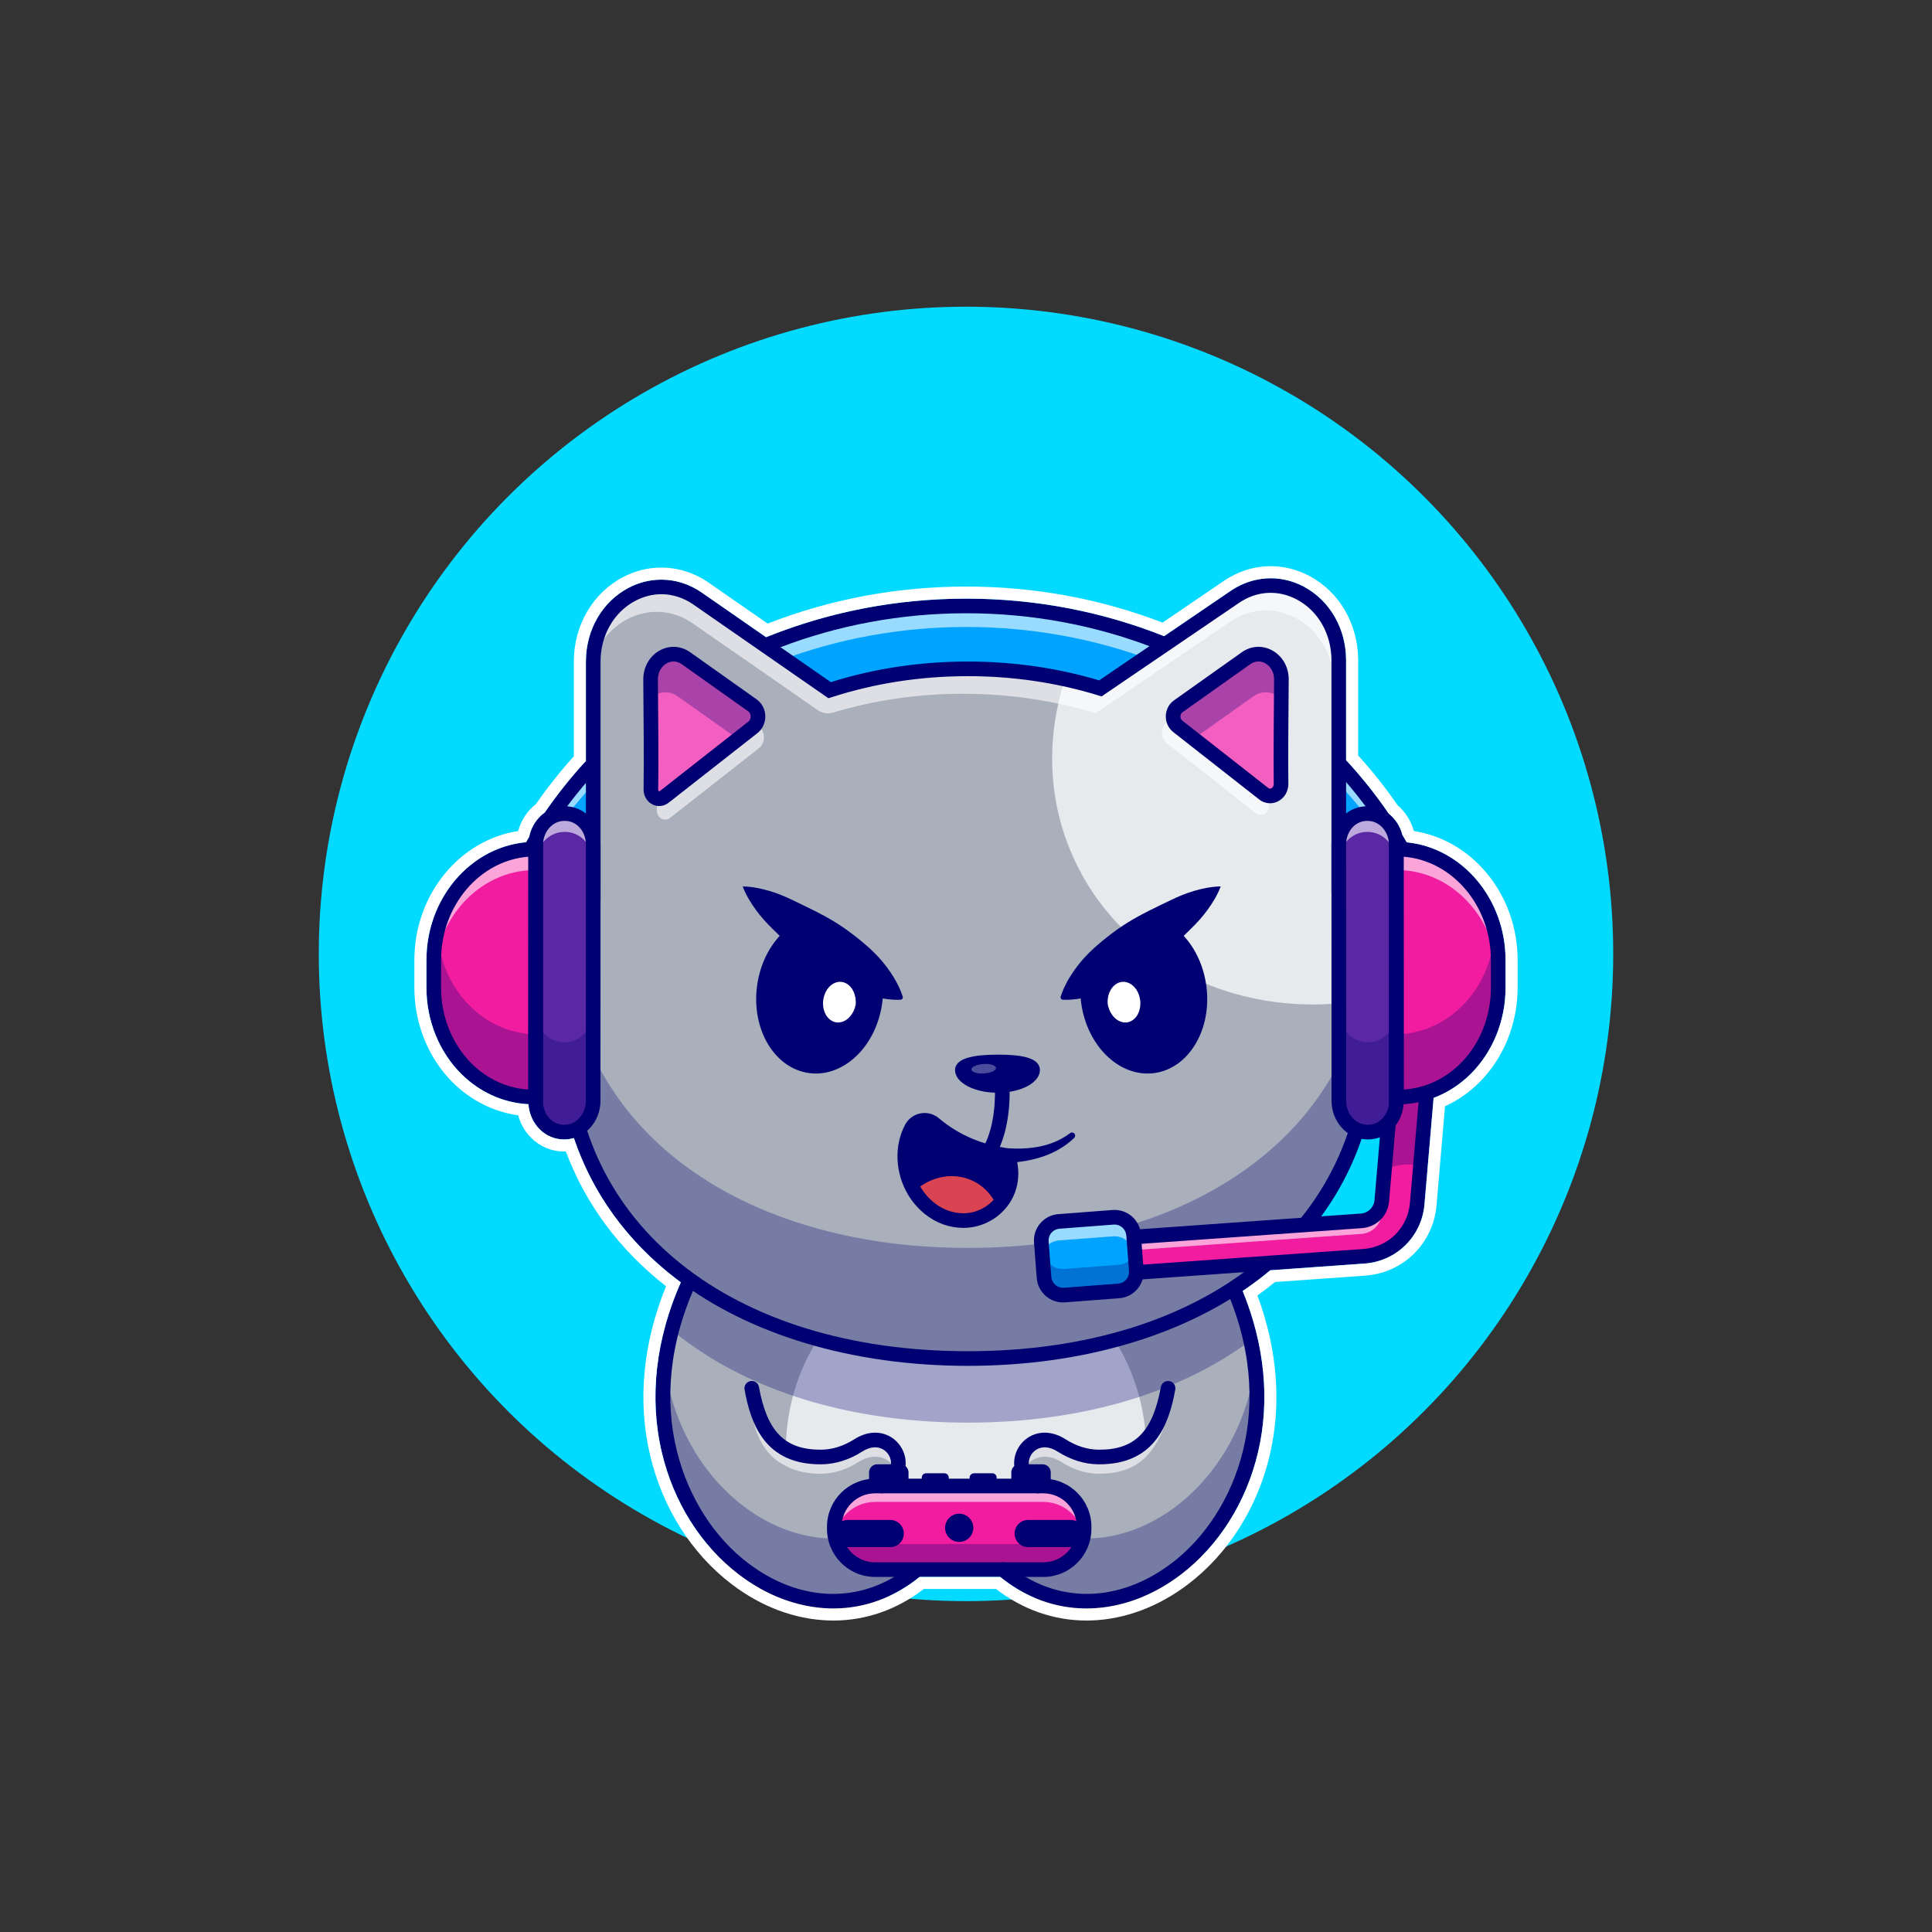 <?xml version="1.0" encoding="utf-8"?>
<!-- Generator: Adobe Illustrator 27.5.0, SVG Export Plug-In . SVG Version: 6.00 Build 0)  -->
<svg version="1.1" id="Layer_1" xmlns="http://www.w3.org/2000/svg" xmlns:xlink="http://www.w3.org/1999/xlink" x="0px" y="0px"
	 viewBox="0 0 4000 4000" style="enable-background:new 0 0 4000 4000;" xml:space="preserve">
<rect x="0" y="0" width="4000" height="4000" fill="#333333" stroke="none"/>
<g>
	<g>
		<g>
			<g>
				
			</g>
		</g>
	</g>
	<g>
		<g>
			<g>
				<g>
					<circle style="fill:#02DAFF;" cx="2000" cy="1975" r="1340"/>
				</g>
			</g>
		</g>
		<g>
			<g>
				<g>
					<g>
						<g>
							<path style="fill:#A9B0BB;" d="M2240.385,3314.843c-56.734-1.904-113.337-22.33-164.099-65.129h-177.773
								c-43.838,36.957-92.046,57.253-140.904,63.311c-219.88,27.35-453.521-232.949-366.972-559.415
								c9.002-33.971,21.421-68.634,37.736-103.773h1118.052c19.777,42.625,33.884,84.602,43.015,125.411
								C2657.772,3080.163,2448.192,3321.853,2240.385,3314.843z"/>
						</g>
					</g>
				</g>
			</g>
			<g style="opacity:0.3;">
				<g>
					<g>
						<g>
							<path style="fill:#000072;" d="M2240.385,3314.843c-56.734-1.904-113.337-22.33-164.099-65.129h-177.773
								c-43.838,36.957-92.046,57.253-140.904,63.311c-203.219,25.272-418.209-195.17-381.252-486.497
								c29.427,224.078,209.537,378.18,381.252,356.802c48.858-6.058,97.065-26.354,140.904-63.311h177.773
								c50.761,42.799,107.365,63.225,164.099,65.129c164.445,5.539,330.058-144.668,358.013-358.749
								C2634.057,3106.734,2436.42,3321.464,2240.385,3314.843z"/>
						</g>
					</g>
				</g>
			</g>
			<g>
				<g>
					<g>
						<path style="fill:#E6EAED;" d="M2372.547,2981.453c-21.767,22.243-52.926,35.529-98.537,35.096
							c-27.133-0.26-53.228-9.347-76.078-23.931c-67.725-43.275-120.521,49.679-48.944,83.997l-61.753,181.885
							c-3.678-2.813-7.313-5.756-10.948-8.785h-177.773c-3.635,3.073-7.314,6.015-10.992,8.828h-3.765l-57.945-181.928
							c71.577-34.317,18.738-127.271-48.944-83.997c-22.849,14.584-48.944,23.671-76.077,23.931
							c-30.639,0.303-54.786-5.626-73.913-16.271c1.298-150.553,77.808-281.503,190.583-350.44
							c53.964-33.062,116.236-51.887,182.533-51.887c66.297,0,128.57,18.824,182.533,51.887
							C2290.584,2715.875,2365.363,2838.862,2372.547,2981.453z"/>
					</g>
				</g>
			</g>
			<g>
				<g>
					<g>
						<path style="fill:#FFFFFF;" d="M2148.988,3076.614l-9.823,28.994c-24.017-16.012-28.604-40.029-20.945-59.2
							C2122.894,3058.006,2132.717,3068.825,2148.988,3076.614z"/>
					</g>
				</g>
			</g>
			<g style="opacity:0.6;">
				<g>
					<g>
						<path style="fill:#FFFFFF;" d="M1856.58,3046.408c-10.3-25.835-42.799-42.799-79.713-19.171
							c-22.849,14.584-48.944,23.671-76.077,23.931c-30.639,0.303-54.786-5.626-73.913-16.271
							c-45.179-20.772-72.269-73.308-73.351-146.659c0,0,19.949,87.156,74.259,121.213c0.217-2.813,0.433-5.583,0.649-8.352
							c18.868,10.126,42.539,15.752,72.356,15.449c27.133-0.26,53.228-9.347,76.077-23.931
							C1829.187,2959.166,1872.592,3007.071,1856.58,3046.408z"/>
					</g>
				</g>
			</g>
			<g style="opacity:0.6;">
				<g>
					<g>
						<path style="fill:#FFFFFF;" d="M2372.547,3016.073c-21.767,22.243-52.926,35.529-98.537,35.096
							c-27.133-0.26-53.228-9.347-76.078-23.931c-36.957-23.628-69.457-6.665-79.712,19.171
							c-16.055-39.337,27.393-87.242,79.712-53.791c22.849,14.584,48.944,23.671,76.078,23.931
							c30.292,0.303,54.223-5.453,73.221-15.882c0.043,0,0.043,0,0.087-0.043c1.774-0.995,3.462-1.99,5.106-3.029
							c0.173-0.086,0.347-0.216,0.52-0.303c6.015-3.462,11.641-7.919,16.833-13.112v-0.043
							c32.153-31.894,48.598-89.752,48.598-89.752C2421.274,2970.115,2372.547,3016.073,2372.547,3016.073z"/>
					</g>
				</g>
			</g>
			<g style="opacity:0.6;">
				<g>
					<g>
						<path style="fill:#FFFFFF;" d="M2369.777,2984.136v0.043c-5.193,5.193-10.819,9.65-16.833,13.112
							C2359.088,2993.396,2364.671,2989.026,2369.777,2984.136z"/>
					</g>
				</g>
			</g>
			<g>
				<g>
					<g>
						<path style="fill:#000072;" d="M1725.529,3330.143c-3.018,0-6.033-0.049-9.063-0.146
							c-64.861-2.114-129.517-26.443-186.978-70.356c-78.389-59.905-134.937-149.592-159.231-252.534
							c-27.422-116.201-12.078-241.948,44.375-363.645c3.521-7.588,12.524-10.886,20.115-7.366
							c7.588,3.521,10.886,12.524,7.366,20.115c-117.305,252.876-27.402,477.59,105.769,579.363
							c111.223,84.995,241.838,85.981,340.872,2.556c6.399-5.381,15.959-4.575,21.343,1.826c5.388,6.399,4.57,15.952-1.826,21.343
							C1854.674,3306.445,1791.664,3330.141,1725.529,3330.143z"/>
					</g>
				</g>
			</g>
			<g style="opacity:0.3;">
				<g>
					<g>
						<path style="fill:#000072;" d="M2589.441,2775.248c-0.043,0.086-0.087,0.086-0.13,0.13
							c-148.606,110.264-353.426,170.027-585.423,170.027c-109.615,0-213.172-13.329-307.598-39.034
							c-82.396-22.417-157.781-54.267-224.251-94.859c-0.043-0.043-0.043-0.043-0.043-0.087
							c-28.864-17.613-56.041-36.913-81.357-57.815c9.002-33.971,21.421-68.634,37.736-103.773h1118.052
							C2566.202,2692.462,2580.31,2734.439,2589.441,2775.248z"/>
					</g>
				</g>
			</g>
			<g>
				<g>
					<g>
						<path style="fill:#F21CA0;" d="M2160.138,3249.712h-348.419c-46.59,0-84.358-37.768-84.358-84.358v-4.383
							c0-46.59,37.768-84.358,84.358-84.358h348.419c46.59,0,84.358,37.768,84.358,84.358v4.383
							C2244.496,3211.944,2206.728,3249.712,2160.138,3249.712z"/>
					</g>
				</g>
			</g>
			<g style="opacity:0.3;">
				<g>
					<g>
						<path style="fill:#000072;" d="M2244.496,3160.957v4.414c0,46.564-37.779,84.343-84.343,84.343h-348.45
							c-46.564,0-84.343-37.779-84.343-84.343v-4.414c0-8.439,1.255-16.617,3.592-24.277c10.429,34.707,42.669,60.022,80.751,60.022
							h348.45c38.082,0,70.322-25.316,80.75-60.022C2243.241,3144.34,2244.496,3152.518,2244.496,3160.957z"/>
					</g>
				</g>
			</g>
			<g style="opacity:0.6;">
				<g>
					<g>
						<path style="fill:#FFFFFF;" d="M2244.496,3160.957v4.414c0,4.89-0.433,9.65-1.212,14.324
							c-6.794-39.813-41.414-70.105-83.131-70.105h-348.45c-41.717,0-76.337,30.292-83.131,70.105
							c-0.779-4.674-1.212-9.434-1.212-14.324v-4.414c0-46.564,37.779-84.343,84.343-84.343h348.45
							C2206.717,3076.614,2244.496,3114.393,2244.496,3160.957z"/>
					</g>
				</g>
			</g>
			<g>
				<g>
					<g>
						<path style="fill:#000072;" d="M1825.822,3091.762c-5.645,0-11.064-3.169-13.667-8.601
							c-3.616-7.542-0.435-16.589,7.109-20.205c15.996-7.671,25.071-19.248,25.552-32.605c0.43-11.953-6.116-23.577-16.675-29.609
							c-12.214-6.98-27.537-5.339-43.127,4.624c-26.543,16.963-55.62,26.069-84.087,26.338c-0.752,0.005-1.504,0.01-2.248,0.01
							c-114.48,0-144.138-82.588-157.158-154.719c-1.487-8.232,3.982-16.111,12.214-17.595c8.25-1.482,16.113,3.984,17.595,12.214
							c16.616,92.043,53.552,129.807,127.266,129.807c0.681,0,1.36-0.002,2.048-0.01c22.776-0.212,46.309-7.671,68.057-21.57
							c25.173-16.089,52.317-18.057,74.47-5.4c20.22,11.553,32.749,33.928,31.917,57.002c-0.891,24.795-16.465,46.238-42.727,58.828
							C1830.248,3091.283,1828.019,3091.762,1825.822,3091.762z"/>
					</g>
				</g>
			</g>
			<g>
				<g>
					<g>
						<path style="fill:#000072;" d="M2160.138,3264.86h-348.42c-54.866,0-99.504-44.639-99.504-99.507v-4.382
							c0-54.866,44.639-99.504,99.504-99.504h348.42c54.866,0,99.504,44.639,99.504,99.504v4.382
							C2259.643,3220.221,2215.004,3264.86,2160.138,3264.86z M1811.718,3091.76c-38.164,0-69.212,31.047-69.212,69.211v4.382
							c0,38.164,31.047,69.214,69.212,69.214h348.42c38.164,0,69.211-31.05,69.211-69.214v-4.382
							c0-38.164-31.047-69.211-69.211-69.211H1811.718z"/>
					</g>
				</g>
			</g>
			<g>
				<g>
					<g>
						<path style="fill:#000072;" d="M1843.121,3203.146h-87.632c-15.535,0-28.129-12.594-28.129-28.129l0,0
							c0-15.535,12.594-28.129,28.129-28.129h87.632c15.535,0,28.129,12.594,28.129,28.129l0,0
							C1871.25,3190.552,1858.656,3203.146,1843.121,3203.146z"/>
					</g>
				</g>
			</g>
			<g>
				<g>
					<g>
						<path style="fill:#000072;" d="M2216.368,3203.146h-87.632c-15.535,0-28.129-12.594-28.129-28.129l0,0
							c0-15.535,12.594-28.129,28.129-28.129h87.632c15.535,0,28.129,12.594,28.129,28.129l0,0
							C2244.496,3190.552,2231.903,3203.146,2216.368,3203.146z"/>
					</g>
				</g>
			</g>
			<g>
				<g>
					<g>
						<path style="fill:#000072;" d="M1955.349,3050.287h-38.012c-4.939,0-8.942,4.004-8.942,8.942v11.687
							c0,4.939,4.004,8.942,8.942,8.942h38.012c4.939,0,8.942-4.004,8.942-8.942v-11.687
							C1964.291,3054.291,1960.287,3050.287,1955.349,3050.287z"/>
					</g>
				</g>
			</g>
			<g>
				<g>
					<g>
						<path style="fill:#000072;" d="M2054.52,3050.287h-38.012c-4.939,0-8.943,4.004-8.943,8.942v11.687
							c0,4.939,4.004,8.942,8.943,8.942h38.012c4.939,0,8.943-4.004,8.943-8.942v-11.687
							C2063.463,3054.291,2059.459,3050.287,2054.52,3050.287z"/>
					</g>
				</g>
			</g>
			<g>
				<g>
					<g>
						<path style="fill:#000072;" d="M1816.074,3031.715h48.143c9.261,0,16.769,7.508,16.769,16.769v28.129h-81.682v-28.129
							C1799.305,3039.223,1806.813,3031.715,1816.074,3031.715z"/>
					</g>
				</g>
			</g>
			<g>
				<g>
					<g>
						<path style="fill:#000072;" d="M2249.25,3330.143c-66.14,0-129.143-23.696-182.742-68.845
							c-6.396-5.391-7.214-14.944-1.826-21.343c5.388-6.396,14.949-7.209,21.343-1.826c99.031,83.428,229.648,82.439,340.872-2.556
							c133.171-101.772,223.074-326.487,105.769-579.363c-3.521-7.59-0.222-16.594,7.366-20.115
							c7.585-3.521,16.594-0.222,20.115,7.366c56.453,121.697,71.797,247.444,44.375,363.645
							c-24.294,102.942-80.842,192.629-159.231,252.534c-57.461,43.914-122.117,68.242-186.978,70.356
							C2255.287,3330.094,2252.262,3330.143,2249.25,3330.143z"/>
					</g>
				</g>
			</g>
			<g>
				<g>
					<g>
						<path style="fill:#000072;" d="M2148.959,3091.762c-2.197,0-4.426-0.479-6.538-1.492
							c-26.262-12.59-41.836-34.033-42.727-58.828c-0.833-23.076,11.697-45.449,31.917-57.002
							c22.151-12.651,49.292-10.688,74.468,5.398c21.75,13.901,45.286,21.36,68.059,21.572
							c75.088,0.803,112.544-36.904,129.314-129.797c1.484-8.232,9.348-13.718,17.595-12.214
							c8.232,1.484,13.701,9.363,12.214,17.595c-13.103,72.6-42.886,155.754-159.407,154.709
							c-28.464-0.269-57.542-9.375-84.089-26.338c-15.586-9.963-30.901-11.602-43.125-4.624
							c-10.559,6.033-17.104,17.656-16.675,29.609c0.481,13.357,9.556,24.934,25.552,32.605c7.544,3.616,10.725,12.664,7.11,20.205
							C2160.023,3088.593,2154.604,3091.762,2148.959,3091.762z"/>
					</g>
				</g>
			</g>
			<g>
				<g>
					<g>
						<path style="fill:#000072;" d="M2158.706,3031.715h-48.144c-9.261,0-16.769,7.508-16.769,16.769v28.129h81.681v-28.129
							C2175.475,3039.223,2167.967,3031.715,2158.706,3031.715z"/>
					</g>
				</g>
			</g>
			<g>
				<g>
					<g>
						<path style="fill:#00A4FF;" d="M3015.651,2182.308h-155.79c0-425.652-385.364-771.982-859.094-771.982
							s-859.094,346.329-859.094,771.982h-155.79c0-512.375,454.387-927.772,1014.884-927.772S3015.651,1669.932,3015.651,2182.308z
							"/>
					</g>
				</g>
			</g>
			<g style="opacity:0.6;">
				<g>
					<g>
						<path style="fill:#FFFFFF;" d="M3015.656,2186.261h-0.909c-22.676-494.027-467.975-888.175-1013.975-888.175
							s-991.299,394.148-1013.975,888.175h-0.909c0-512.375,454.387-927.771,1014.884-927.771S3015.656,1673.886,3015.656,2186.261z
							"/>
					</g>
				</g>
			</g>
			<g>
				<g>
					<g>
						<circle style="fill:#000072;" cx="1985.928" cy="3163.163" r="29.211"/>
					</g>
				</g>
			</g>
			<g>
				<g>
					<g>
						<path style="fill:#000072;" d="M3030.797,2197.455h-186.084v-15.146c0-417.322-378.594-756.836-843.948-756.836
							s-843.948,339.514-843.948,756.836v15.146H970.736v-15.146c0-519.927,462.07-942.92,1030.029-942.92
							c567.961,0,1030.032,422.993,1030.032,942.92V2197.455z M2874.848,2167.162h125.522
							c-8.909-496.255-453.899-897.48-999.604-897.48s-990.693,401.226-999.602,897.48h125.52
							c8.997-427.063,397.644-771.982,874.082-771.982S2865.851,1740.099,2874.848,2167.162z"/>
					</g>
				</g>
			</g>
			<g>
				<g>
					<g>
						<path style="fill:#A9B0BB;" d="M2837.926,2144.212c0,213.994-93.82,383.632-248.615,498.441
							c-148.606,110.265-353.426,170.027-585.423,170.027c-109.615,0-213.172-13.329-307.598-39.034
							c-82.396-22.416-157.781-54.267-224.251-94.859c-0.043-0.043-0.043-0.043-0.043-0.086
							c-89.665-54.743-162.93-125.454-214.817-210.532c-56.127-91.873-87.329-200.536-87.329-323.956
							c0-100.225,20.556-195.906,58.335-283.494v-490.868c0-121.689,122.468-195.559,216.288-130.474l273.195,189.588
							c88.584-28.605,184.827-44.184,286.22-44.184c69.846,0,137.268,7.4,201.358,21.378c24.84,5.366,49.161,11.771,72.962,19.084
							l278.388-189.458c93.864-63.874,215.163,10.083,215.163,131.166v476.327c32.542,70.192,53.877,145.923,62.186,225.203
							C2836.584,2093.364,2837.926,2118.637,2837.926,2144.212z"/>
					</g>
				</g>
			</g>
			<g style="opacity:0.3;">
				<g>
					<g>
						<path style="fill:#000072;" d="M2837.926,2144.212c0,213.994-93.82,383.632-248.615,498.441
							c-148.606,110.265-353.426,170.027-585.423,170.027c-109.615,0-213.172-13.329-307.598-39.034
							c-82.396-22.416-157.781-54.267-224.251-94.859c-0.043-0.043-0.043-0.043-0.043-0.086
							c-89.665-54.743-162.93-125.454-214.817-210.532c-56.127-91.873-87.329-200.536-87.329-323.956
							c0-39.337,3.16-77.938,9.305-115.631c13.112,77.549,39.769,147.957,78.024,210.576
							c51.887,85.079,125.151,155.79,214.817,210.533c0,0.043,0,0.043,0.043,0.087c66.47,40.592,141.855,72.442,224.251,94.859
							c94.426,25.705,197.983,39.034,307.598,39.034c231.997,0,436.817-59.763,585.423-170.027
							c126.363-93.733,212.09-223.991,239.311-385.06c2.164,13.199,3.938,26.484,5.323,39.899
							C2836.584,2093.364,2837.926,2118.637,2837.926,2144.212z"/>
					</g>
				</g>
			</g>
			<g>
				<g>
					<g>
						<path style="fill:#E6EAED;" d="M2833.944,2068.481c-257.573,50.026-516.486-69.759-615.759-302.362
							c-50.026-117.145-51.367-243.767-12.939-359.961c24.84,5.366,49.161,11.771,72.962,19.084l278.388-189.458
							c93.864-63.874,215.163,10.083,215.163,131.166v476.327C2804.301,1913.47,2825.635,1989.202,2833.944,2068.481z"/>
					</g>
				</g>
			</g>
			<g style="opacity:0.6;">
				<g>
					<g>
						<path style="fill:#FFFFFF;" d="M2771.759,1366.951v80.275c-3.159-0.779-6.448-1.342-9.737-1.774v-26.917
							c0-121.083-121.3-195.04-215.163-131.166l-278.387,189.458c-23.801-7.313-48.122-13.718-72.962-19.084
							c-64.09-13.978-131.512-21.378-201.358-21.378c-94.964,0-185.41,13.666-269.276,38.9c-10.881,3.274-22.66,1.317-31.996-5.162
							l-258.143-179.142c-77.895-54.05-175.566-12.29-206.465,73.135c3.809-118.227,123.853-188.765,216.202-124.718
							l273.195,189.588c88.584-28.605,184.827-44.184,286.22-44.184c69.846,0,137.268,7.4,201.358,21.378
							c24.84,5.366,49.161,11.771,72.962,19.084l278.388-189.458C2650.459,1171.911,2771.759,1245.868,2771.759,1366.951z"/>
					</g>
				</g>
			</g>
			<g>
				<g>
					<g>
						<path style="fill:#000072;" d="M2003.881,2827.829c-238.245,0-452.708-63.955-603.879-180.088
							c-160.476-123.276-245.3-297.395-245.3-503.528c0-99.373,19.631-195.781,58.357-286.604v-487.756
							c0-65.73,33.899-124.302,88.467-152.859c48.987-25.63,105.649-21.924,151.572,9.941l267.07,185.337
							c90.212-28.296,185.618-42.637,283.713-42.637c93.708,0,185.11,13.122,271.804,39.014l272.38-185.386
							c45.933-31.257,102.388-34.57,151.011-8.84c54.187,28.667,87.849,87.114,87.849,152.529v473.01
							c43.887,95.898,66.138,198.245,66.138,304.25c0,206.133-84.824,380.251-245.3,503.528
							C2456.591,2763.874,2242.128,2827.829,2003.881,2827.829z M1369.34,1230.224c-18.144,0-36.387,4.514-53.767,13.611
							c-44.548,23.31-72.222,71.599-72.222,126.018v493.994l-1.24,2.871c-37.9,87.856-57.117,181.218-57.117,277.495
							c0,390.774,329.085,653.323,818.887,653.323s818.889-262.549,818.889-653.323c0-102.703-21.78-201.809-64.736-294.568
							l-1.401-3.027v-479.666c0-54.163-27.483-102.349-71.721-125.754c-39.099-20.686-82.764-18.096-119.802,7.109l-284.382,193.552
							l-6.956-2.139c-85.879-26.404-176.682-39.792-269.89-39.792c-97.529,0-192.263,14.619-281.57,43.452l-7.131,2.302
							l-279.351-193.86C1415.136,1237.468,1392.318,1230.224,1369.34,1230.224z"/>
					</g>
				</g>
			</g>
			<g>
				<g>
					<g>
						<path style="fill:#F25FC1;" d="M1557.884,1460.413l-137.596-97.608c-31.782-22.546-73.683,2.731-73.282,44.221
							c0.722,74.6,1.402,173.729,0.609,227.462c-0.229,15.51,15.767,24.672,27.278,15.646l183.958-144.253
							C1573.248,1494.592,1572.745,1470.955,1557.884,1460.413z"/>
					</g>
				</g>
			</g>
			<g style="opacity:0.6;">
				<g>
					<g>
						<path style="fill:#FFFFFF;" d="M1571.181,1549.139l-183.961,144.278c-11.511,9.001-27.479-0.13-27.263-15.665
							c0.13-7.443,0.217-15.796,0.259-24.797c4.717,1.471,10.04,0.779,14.671-2.813l183.962-144.279
							c2.294-1.818,4.198-3.895,5.669-6.232l5.712,4.068C1585.073,1514.216,1585.592,1537.887,1571.181,1549.139z"/>
					</g>
				</g>
			</g>
			<g style="opacity:0.6;">
				<g>
					<g>
						<path style="fill:#FFFFFF;" d="M2416.053,1539.315l183.961,144.278c11.511,9.001,27.479-0.13,27.263-15.666
							c-0.13-7.443-0.217-15.795-0.259-24.796c-4.717,1.471-10.04,0.779-14.671-2.813l-183.962-144.278
							c-2.294-1.818-4.198-3.895-5.669-6.232l-5.712,4.068C2402.161,1504.392,2401.642,1528.064,2416.053,1539.315z"/>
					</g>
				</g>
			</g>
			<g>
				<g>
					<g>
						<path style="fill:#F25FC1;" d="M2652.252,1622.754c-0.555-55.547,0.081-146.269,0.753-215.728
							c0.401-41.491-41.5-66.767-73.282-44.221l-140.542,99.697c-13.447,9.539-13.902,30.927-0.875,41.142l178.02,139.596
							C2631.448,1655.098,2652.456,1643.132,2652.252,1622.754z"/>
					</g>
				</g>
			</g>
			<g style="opacity:0.3;">
				<g>
					<g>
						<path style="fill:#000072;" d="M2653.012,1407.024c-0.13,12.723-0.259,26.138-0.389,39.943
							c-14.973-14.887-38.255-18.997-57.772-5.193l-123.593,87.718l-32.932-25.835c-13.026-10.213-12.593-31.634,0.865-41.154
							l140.514-99.706C2611.511,1340.251,2653.401,1365.523,2653.012,1407.024z"/>
					</g>
				</g>
			</g>
			<g style="opacity:0.3;">
				<g>
					<g>
						<path style="fill:#000072;" d="M1345.154,1407.024c0.13,12.723,0.259,26.138,0.389,39.943
							c14.974-14.887,38.255-18.997,57.772-5.193l123.593,87.718l32.932-25.835c13.026-10.213,12.593-31.634-0.865-41.154
							l-140.514-99.706C1386.655,1340.251,1344.765,1365.523,1345.154,1407.024z"/>
					</g>
				</g>
			</g>
			<g>
				<g>
					<g>
						<polygon style="fill:#1B75BC;" points="1213.739,1860.807 1213.739,1860.719 1242.675,1860.719 						"/>
					</g>
				</g>
			</g>
			<g>
				<g>
					<g>
						<path style="fill:#000072;" d="M1364.86,1668.83c-4.697,0-9.417-1.077-13.83-3.264c-11.646-5.774-18.757-17.768-18.557-31.301
							c0.791-53.789,0.105-153.184-0.613-227.092c-0.251-26.204,13.242-49.619,35.215-61.108
							c20.112-10.513,43.276-8.877,61.977,4.387l137.598,97.607c10.835,7.688,17.5,20.535,17.83,34.365
							c0.334,13.896-5.754,27.122-16.282,35.376l-183.958,144.253C1378.525,1666.535,1371.718,1668.83,1364.86,1668.83z
							 M1394.53,1369.516c-4.529,0-9.08,1.125-13.421,3.394c-11.836,6.189-19.101,19.204-18.958,33.97
							c0.718,74.077,1.404,173.735,0.608,227.832c-0.039,2.703,1.431,3.569,1.726,3.716c0.342,0.166,0.483,0.239,1.062-0.212
							l183.958-144.253c3.042-2.385,4.795-6.428,4.69-10.813c-0.105-4.385-1.956-8.169-5.076-10.383l-137.595-97.607
							C1406.239,1371.408,1400.402,1369.516,1394.53,1369.516z"/>
					</g>
				</g>
			</g>
			<g>
				<g>
					<g>
						<rect x="2757.311" y="1843.281" style="fill:#1B75BC;" width="28.936" height="17.527"/>
					</g>
				</g>
			</g>
			<g>
				<g>
					<g>
						<path style="fill:#000072;" d="M2629.555,1663.056c-7.988,0-15.916-2.676-22.573-7.896l-178.02-139.597
							c-9.885-7.749-15.598-20.156-15.286-33.184c0.313-12.966,6.57-25.017,16.743-32.231l140.542-99.697
							c18.691-13.262,41.86-14.898,61.978-4.385c21.972,11.489,35.466,34.902,35.212,61.106
							c-0.652,67.383-1.311,159.458-0.752,215.43l0,0c0.156,15.918-8.22,29.983-21.863,36.704
							C2640.439,1661.821,2634.982,1663.056,2629.555,1663.056z M2605.48,1369.516c-5.874,0-11.709,1.892-16.992,5.642
							l-140.544,99.697c-2.412,1.711-3.901,4.795-3.984,8.252c-0.083,3.516,1.297,6.738,3.694,8.618l178.02,139.597
							c2.083,1.633,4.258,1.902,6.472,0.813c2.432-1.199,5.012-4.253,4.961-9.231l0,0c-0.559-56.218,0.1-148.506,0.752-216.025
							c0.144-14.766-7.119-27.781-18.955-33.967C2614.562,1370.641,2610.009,1369.516,2605.48,1369.516z"/>
					</g>
				</g>
			</g>
			<g>
				<g>
					<g>
						<g>
							<path style="fill:#F21CA0;" d="M2957.754,2216.828l-16.878,197.031l-6.707,78.414
								c-5.063,58.811-51.454,104.509-110.308,108.707l-551.236,39.207l-5.193-73.351l551.236-39.25
								c22.503-1.601,40.246-19.084,42.193-41.587l5.366-62.619l18.219-212.826L2957.754,2216.828z"/>
						</g>
					</g>
				</g>
			</g>
			<g style="opacity:0.6;">
				<g>
					<g>
						<g>
							<path style="fill:#FFFFFF;" d="M2957.754,2216.828l-2.294,26.83l-71.014-6.059l-18.219,212.826l-5.366,62.619
								c-1.947,22.503-19.69,39.986-42.193,41.587l-549.332,39.121l-1.904-26.917l551.236-39.25
								c22.503-1.601,40.246-19.084,42.193-41.587l5.366-62.619l18.219-212.826L2957.754,2216.828z"/>
						</g>
					</g>
				</g>
			</g>
			<g>
				<g>
					<g>
						<g>
							<path style="fill:#000072;" d="M2258.607,2656.381l-7.373-103.599l566.338-40.303c15.046-1.072,26.904-12.759,28.193-27.791
								l24.89-290.51l103.481,8.87l-24.893,290.51c-5.676,66.27-57.951,117.795-124.299,122.517L2258.607,2656.381z
								 M2283.603,2580.849l3.071,43.164l536.123-38.152c51.384-3.657,91.87-43.564,96.267-94.89l22.304-260.327l-43.115-3.696
								l-22.307,260.33c-2.568,29.976-26.213,53.281-56.223,55.417L2283.603,2580.849z"/>
						</g>
					</g>
				</g>
			</g>
			<g style="opacity:0.3;">
				<g>
					<g>
						<path style="fill:#000072;" d="M2957.754,2216.828l-16.878,197.031c-34.273-7.746-59.286,0.693-74.649,9.521l18.219-212.826
							L2957.754,2216.828z"/>
					</g>
				</g>
			</g>
			<g>
				<g>
					<g>
						<g>
							<path style="fill:#5B28A5;" d="M1169.327,2343.856l-1.67,0.013c-32.427,0.255-58.707-28.339-58.697-63.867l0.146-530.798
								c0.01-35.528,26.305-64.536,58.732-64.792l1.67-0.013c32.427-0.255,58.707,28.339,58.697,63.867l-0.146,530.798
								C1228.05,2314.593,1201.755,2343.601,1169.327,2343.856z"/>
						</g>
					</g>
				</g>
				<g>
					<g>
						<g>
							<path style="fill:#F21CA0;" d="M1106.004,2271.205l2.958-0.023l0.141-513.156l-2.958,0.023
								c-114.882,0.905-208.041,103.675-208.076,229.544l-0.016,57.346C898.019,2170.807,991.122,2272.11,1106.004,2271.205z"/>
						</g>
					</g>
				</g>
				<g style="opacity:0.3;">
					<g>
						<g>
							<path style="fill:#000072;" d="M1108.976,2280.009c0,35.529,26.268,64.134,58.681,63.874l1.688-0.043
								c32.413-0.26,58.724-29.254,58.724-64.782l0.13-530.811c0-0.606,0-1.211-0.043-1.817l-0.087,346.675
								c0,35.529-26.311,64.566-58.724,64.826h-1.688c-31.893,0.26-57.815-27.437-58.637-62.143L1108.976,2280.009z"/>
						</g>
					</g>
				</g>
				<g style="opacity:0.6;">
					<g>
						<g>
							<path style="fill:#FFFFFF;" d="M1109.106,1749.199v37.995c0.043-35.529,26.311-64.566,58.767-64.782l1.645-0.043
								c32.283-0.26,58.507,28.129,58.681,63.441v-37.563c0.043-35.528-26.268-64.09-58.681-63.83h-1.645
								C1135.417,1684.676,1109.149,1713.67,1109.106,1749.199z"/>
						</g>
					</g>
				</g>
				<g style="opacity:0.3;">
					<g>
						<g>
							<path style="fill:#000072;" d="M905.267,2044.94c0,125.887,93.084,227.151,207.979,226.285l2.943-0.043l0.13-513.154h-0.043
								l-0.087,383.329l-2.943,0.043c-103.6,0.779-189.457-81.487-205.339-189.977c-1.687,11.771-2.596,23.888-2.596,36.178
								L905.267,2044.94z"/>
						</g>
					</g>
				</g>
				<g style="opacity:0.6;">
					<g>
						<g>
							<path style="fill:#FFFFFF;" d="M898.097,2047.017v-16.142c0-125.887,93.171-228.665,208.066-229.53l2.943-0.043v-43.275
								l-2.943,0.043c-114.895,0.866-208.066,103.644-208.066,229.53l-0.043,57.339
								C898.054,2045.632,898.054,2046.324,898.097,2047.017z"/>
						</g>
					</g>
				</g>
				<g>
					<g>
						<g>
							<path style="fill:#000072;" d="M1167.218,2359.018c-18.542,0-36.208-7.405-49.797-20.889
								c-15.01-14.897-23.613-36.084-23.608-58.132l0.146-530.798c0.012-43.755,33.101-79.612,73.76-79.932l1.658-0.015
								c0.181,0,0.364-0.003,0.547-0.003c18.565,0,36.235,7.407,49.822,20.894c15.01,14.895,23.613,36.081,23.608,58.127
								l-0.146,530.798c-0.012,43.752-33.101,79.612-73.76,79.934l-1.68,0.012
								C1167.585,2359.015,1167.401,2359.018,1167.218,2359.018z M1169.928,1699.543c-0.1,0-0.2,0-0.3,0.002l-1.658,0.015
								c-24.104,0.188-43.711,22.461-43.718,49.648l-0.146,530.798c-0.005,14.026,5.337,27.373,14.653,36.621
								c7.869,7.808,17.971,12.097,28.474,12.097c0.102,0,0.203,0,0.305-0.002l1.68-0.012c24.087-0.195,43.689-22.466,43.696-49.651
								l0.146-530.798c0.005-14.023-5.337-27.371-14.653-36.616C1190.539,1703.832,1180.434,1699.543,1169.928,1699.543z"/>
						</g>
					</g>
				</g>
				<g>
					<g>
						<g>
							<path style="fill:#000072;" d="M1104.494,2286.357c-55.496,0-108.464-22.271-149.333-62.83
								c-45.935-45.588-72.271-110.684-72.253-178.594l0.017-57.346c0.037-133.95,100.12-243.716,223.103-244.685l18.228-0.134
								l-0.151,543.435l-17.979,0.149C1105.583,2286.354,1105.033,2286.357,1104.494,2286.357z M1093.952,1773.72
								c-100.703,7.813-180.705,101.05-180.735,213.877l-0.017,57.346c-0.017,59.888,23.054,117.143,63.298,157.082
								c32.503,32.256,73.777,51.064,117.322,53.716L1093.952,1773.72z"/>
						</g>
					</g>
				</g>
			</g>
			<g>
				<g>
					<g>
						<g>
							<path style="fill:#5B28A5;" d="M2830.658,2343.856l1.67,0.013c32.427,0.255,58.707-28.339,58.697-63.867l-0.146-530.798
								c-0.01-35.528-26.305-64.536-58.732-64.792l-1.67-0.013c-32.427-0.255-58.707,28.339-58.697,63.867l0.146,530.798
								C2771.936,2314.593,2798.231,2343.601,2830.658,2343.856z"/>
						</g>
					</g>
				</g>
				<g style="opacity:0.3;">
					<g>
						<g>
							<path style="fill:#000072;" d="M2891.024,2280.009c0,35.529-26.268,64.134-58.68,63.874l-1.688-0.043
								c-32.413-0.26-58.724-29.254-58.724-64.782l-0.13-530.811c0-0.606,0-1.211,0.043-1.817l0.087,346.675
								c0,35.529,26.311,64.566,58.724,64.826h1.688c31.893,0.26,57.815-27.437,58.637-62.143L2891.024,2280.009z"/>
						</g>
					</g>
				</g>
				<g style="opacity:0.6;">
					<g>
						<g>
							<path style="fill:#FFFFFF;" d="M2890.894,1749.199v37.995c-0.043-35.529-26.311-64.566-58.767-64.782l-1.645-0.043
								c-32.283-0.26-58.507,28.129-58.68,63.441v-37.563c-0.043-35.528,26.268-64.09,58.68-63.83h1.645
								C2864.583,1684.676,2890.851,1713.67,2890.894,1749.199z"/>
						</g>
					</g>
				</g>
				<g>
					<g>
						<g>
							<path style="fill:#F21CA0;" d="M2893.981,2271.205l-2.958-0.023l-0.141-513.156l2.958,0.023
								c114.882,0.905,208.041,103.675,208.076,229.544l0.016,57.346C3101.966,2170.807,3008.864,2272.11,2893.981,2271.205z"/>
						</g>
					</g>
				</g>
				<g style="opacity:0.3;">
					<g>
						<g>
							<path style="fill:#000072;" d="M3094.733,2044.94c0,125.887-93.084,227.151-207.979,226.285l-2.943-0.043l-0.13-513.154
								h0.043l0.086,383.329l2.943,0.043c103.6,0.779,189.457-81.487,205.339-189.977c1.687,11.771,2.596,23.888,2.596,36.178
								L3094.733,2044.94z"/>
						</g>
					</g>
				</g>
				<g style="opacity:0.6;">
					<g>
						<g>
							<path style="fill:#FFFFFF;" d="M3101.903,2047.017v-16.142c0-125.887-93.171-228.665-208.066-229.53l-2.943-0.043v-43.275
								l2.943,0.043c114.895,0.866,208.066,103.644,208.066,229.53l0.043,57.339
								C3101.946,2045.632,3101.946,2046.324,3101.903,2047.017z"/>
						</g>
					</g>
				</g>
				<g>
					<g>
						<g>
							<path style="fill:#000072;" d="M2832.76,2359.018c-0.186,0-0.369-0.002-0.552-0.002l-1.67-0.012
								c-40.659-0.322-73.748-36.182-73.76-79.934l-0.146-530.798c-0.005-22.046,8.599-43.232,23.606-58.127
								c13.723-13.621,31.501-20.986,50.359-20.891l1.682,0.015c40.645,0.32,73.733,36.177,73.745,79.932l0.146,530.798
								c0.005,22.048-8.598,43.237-23.608,58.132C2868.976,2351.613,2851.308,2359.018,2832.76,2359.018z M2830.768,2328.71
								l1.67,0.012c0.103,0.002,0.205,0.002,0.305,0.002c10.512,0,20.613-4.29,28.481-12.097
								c9.316-9.246,14.658-22.595,14.653-36.621l-0.146-530.798c-0.007-27.188-19.612-49.46-43.704-49.648l-1.682-0.015
								c-0.1-0.002-0.202-0.002-0.302-0.002c-10.493,0-20.596,4.289-28.465,12.1c-9.316,9.248-14.658,22.593-14.653,36.619
								l0.147,530.798C2787.079,2306.244,2806.681,2328.515,2830.768,2328.71L2830.768,2328.71z"/>
						</g>
					</g>
				</g>
				<g>
					<g>
						<g>
							<path style="fill:#000072;" d="M2895.492,2286.357c-0.542,0-1.086-0.002-1.631-0.005l-17.981-0.149l-0.152-543.435
								l18.223,0.134c122.991,0.969,223.074,110.735,223.11,244.685l0.017,57.346c0.017,67.91-26.318,133.005-72.253,178.594
								C3003.959,2264.084,2950.985,2286.357,2895.492,2286.357z M2906.032,1773.72l0.132,482.021
								c43.55-2.649,84.822-21.46,117.324-53.716c40.244-39.939,63.315-97.195,63.298-157.082l-0.017-57.346
								C3086.74,1874.777,3006.732,1781.545,2906.032,1773.72z"/>
						</g>
					</g>
				</g>
			</g>
			<g>
				<g>
					<g>
						<path style="fill:#00A4FF;" d="M2316.176,2672.731l-112.23,8.54c-21.771,1.657-40.763-14.649-42.42-36.421l-5.603-73.626
							c-1.657-21.771,14.649-40.763,36.421-42.42l112.23-8.54c21.771-1.657,40.763,14.649,42.42,36.421l5.603,73.626
							C2354.254,2652.082,2337.948,2671.074,2316.176,2672.731z"/>
					</g>
				</g>
			</g>
			<g style="opacity:0.3;">
				<g>
					<g>
						<path style="fill:#000072;" d="M2316.16,2672.729l-112.212,8.525c-21.768,1.688-40.765-14.627-42.409-36.394l-5.626-73.654
							c-0.433-5.972,0.433-11.728,2.424-16.964l2.813,36.568c1.645,21.767,20.642,38.082,42.41,36.394l112.255-8.525
							c15.839-1.168,28.735-11.554,33.971-25.446l2.813,37.087C2354.241,2652.087,2337.927,2671.085,2316.16,2672.729z"/>
					</g>
				</g>
			</g>
			<g style="opacity:0.6;">
				<g>
					<g>
						<path style="fill:#FFFFFF;" d="M2350.78,2645.596l-3.765-49.507c-1.687-21.767-20.686-38.082-42.452-36.394l-112.212,8.525
							c-16.444,1.255-29.773,12.377-34.577,27.133l-1.861-24.147c-1.645-21.767,14.67-40.765,36.437-42.41l112.212-8.525
							c21.767-1.644,40.765,14.627,42.452,36.394l5.583,73.654C2352.987,2635.643,2352.337,2640.792,2350.78,2645.596z"/>
					</g>
				</g>
			</g>
			<g>
				<g>
					<g>
						<path style="fill:#000072;" d="M2200.858,2696.535c-13.047,0-25.527-4.607-35.532-13.196
							c-11.082-9.514-17.796-22.776-18.902-37.341l-5.603-73.623c-1.109-14.565,3.52-28.689,13.034-39.771
							s22.776-17.793,37.341-18.901l112.227-8.54c14.58-1.094,28.689,3.521,39.768,13.035c11.084,9.514,17.795,22.773,18.904,37.339
							l5.603,73.625c1.108,14.563-3.521,28.687-13.035,39.768s-22.776,17.795-37.339,18.904l-112.229,8.54
							C2203.678,2696.481,2202.265,2696.535,2200.858,2696.535z M2307.614,2535.295c-0.628,0-1.258,0.024-1.89,0.073l-112.229,8.54
							c-6.497,0.493-12.412,3.489-16.655,8.43s-6.309,11.24-5.813,17.737l5.603,73.625c0.493,6.497,3.489,12.412,8.43,16.655
							c4.942,4.243,11.233,6.296,17.737,5.813l112.229-8.54c6.497-0.496,12.412-3.489,16.655-8.433
							c4.243-4.941,6.309-11.24,5.813-17.734l-5.603-73.628c-0.493-6.497-3.489-12.41-8.43-16.653
							C2319,2537.35,2313.432,2535.295,2307.614,2535.295z"/>
					</g>
				</g>
			</g>
			<g>
				<g>
					<g>
						<g>
							<path style="fill:#000072;" d="M2086.754,2392.669c14.133,41.07,3.836,80.019-22.088,105.515
								c-9.428,9.344-20.94,16.894-34.152,22.085c-35.556,13.999-75.695,5.786-105.589-18.07
								c-13.132-10.471-23.679-22.776-31.688-36.198c-25.023-41.646-25.82-93.475-5.766-130.576
								c9.193-17.045,31.769-21.166,46.557-8.689C1977.493,2363.398,2028.55,2385.118,2086.754,2392.669z"/>
						</g>
					</g>
				</g>
				<g>
					<g>
						<g>
							<path style="fill:#000072;" d="M2152.999,2215.671c0,25.808-39.32,46.729-87.823,46.729
								c-48.504,0-87.823-20.921-87.823-46.729c0-25.807,40.823-32.146,89.327-32.146
								C2115.182,2183.524,2152.999,2189.864,2152.999,2215.671z"/>
						</g>
					</g>
				</g>
				<g>
					<g>
						<g>
							<path style="fill:#D94452;" d="M2064.666,2498.184c-9.428,9.344-20.94,16.894-34.152,22.085
								c-35.556,13.999-75.695,5.786-105.589-18.07c-13.132-10.471-23.679-22.776-31.688-36.198
								C1950.573,2414.56,2033.892,2428.653,2064.666,2498.184z"/>
						</g>
					</g>
				</g>
				<g>
					<g>
						<g>
							<path style="fill:#000072;" d="M1994.286,2542.194c-27.649,0-55.647-9.675-78.806-28.157
								c-14.197-11.318-26.057-24.871-35.249-40.278c-27.092-45.088-29.49-102.231-6.084-145.537
								c6.519-12.085,18.017-20.498,31.541-23.066c13.623-2.593,27.505,1.06,38.108,10.002
								c40.62,34.263,89.373,55.288,144.907,62.49l9.316,1.208l3.057,8.882c15.437,44.856,5.796,90.181-25.789,121.243
								c-11.042,10.947-24.258,19.5-39.236,25.383C2022.697,2539.626,2008.537,2542.194,1994.286,2542.194z M1914.257,2334.64
								c-0.969,0-1.943,0.09-2.915,0.273c-2.659,0.505-7.561,2.178-10.537,7.7c-18.142,33.562-15.962,80.007,5.417,115.586
								c7.341,12.307,16.804,23.113,28.147,32.156c26.653,21.27,61.365,27.329,90.596,15.82
								c11.133-4.375,20.899-10.681,29.041-18.75c21.103-20.757,28.664-50.569,21.006-81.147
								c-57.353-9.094-108.027-31.931-150.747-67.966C1921.422,2335.917,1917.89,2334.64,1914.257,2334.64z"/>
						</g>
					</g>
				</g>
				<g>
					<g>
						<g>
							<path style="fill:#000072;" d="M2086.598,2377.512c22.903,1.201,45.681,0.547,67.678-4.146
								c21.962-4.622,43.022-13.599,61.298-27.322c2.864-2.166,6.942-1.599,9.109,1.267c2.002,2.649,1.653,6.35-0.674,8.604
								c-17.847,17.207-40.117,30.195-63.872,38.279c-23.778,8.198-48.722,11.914-73.235,13.608l-0.054,0.002
								c-8.361,0.579-15.608-5.73-16.185-14.092s5.732-15.608,14.093-16.187C2085.348,2377.485,2086.019,2377.485,2086.598,2377.512
								z"/>
						</g>
					</g>
				</g>
				<g>
					<g>
						<g>
							<path style="fill:#000072;" d="M2050.639,2407.887l-23.892-18.628c37.644-48.281,33.093-134.81,33.044-135.679l30.239-1.753
								C2090.265,2255.839,2095.216,2350.71,2050.639,2407.887z"/>
						</g>
					</g>
				</g>
				<g>
					<g>
						<g>
							<path style="fill:#000072;" d="M1864.525,2069.863c-10.571,0.461-20.26-0.334-29.624-1.589
								c-9.39-1.221-18.297-3.127-27.002-5.32c-17.334-4.497-33.632-10.466-48.975-17.795c-7.693-3.633-15.148-7.605-22.421-11.836
								c-7.328-4.153-14.556-8.445-21.672-12.9c-14.246-8.884-28.011-18.455-41.191-28.857
								c-26.361-20.806-50.287-45.076-74.547-68.867c-12.141-11.88-23.739-24.531-34.139-38.889
								c-10.424-14.324-20.062-29.761-27.321-48.586c20.168,0.464,37.958,4.314,54.962,9.277
								c17.029,4.932,32.858,11.567,48.145,18.975c30.596,14.783,61.527,29.089,90.022,46.858
								c14.248,8.884,27.91,18.604,41.091,29.004c6.598,5.19,13.085,10.54,19.47,16.03c6.442,5.413,12.7,11.086,18.722,17.097
								c12.085,11.958,23.215,25.278,33.311,40.068c5.009,7.451,9.816,15.188,14.139,23.611c4.351,8.386,8.374,17.236,11.517,27.341
								c0.808,2.595-0.642,5.354-3.239,6.162C1865.367,2069.773,1864.932,2069.844,1864.525,2069.863z"/>
						</g>
					</g>
				</g>
				<g>
					<g>
						<g>
							<path style="fill:#000072;" d="M1828.233,2039.526c0.531,11.851,0.053,23.99-1.597,36.268
								c-11.97,90.057-79.721,155.448-151.324,145.912c-71.603-9.535-119.883-90.281-107.918-180.416
								c7.719-57.979,38.539-105.739,78.679-129.828L1828.233,2039.526z"/>
						</g>
					</g>
				</g>
				<g>
					<g>
						<g>
							<g>
								
									<ellipse transform="matrix(0.132 -0.991 0.991 0.132 -548.87 3523.353)" style="fill:#FFFFFF;" cx="1736.752" cy="2074.98" rx="44.365" ry="35.255"/>
							</g>
						</g>
					</g>
					<g>
						<g>
							<g>
								<path style="fill:#000072;" d="M1771.904,2079.651c-1.044,10.408-4.845,20.852-11.973,29.026
									c-3.55,4.058-7.908,7.527-12.944,9.844c-5.012,2.349-10.764,3.303-16.377,2.683c-5.603-0.667-11.055-2.908-15.477-6.392
									c-4.454-3.457-7.997-7.922-10.603-12.805c-5.26-9.805-6.721-21.204-5.315-32.014c1.488-10.818,6.134-21.299,13.712-29.307
									c7.43-7.983,18.688-13.257,29.919-11.582c11.238,1.636,20.32,9.875,24.941,19.475c4.763,9.697,5.77,20.764,3.911,31.045
									L1771.904,2079.651z M1771.699,2079.624c0.767-10.413-1.139-21.008-6.144-29.866c-4.862-8.848-13.396-15.784-23.213-16.86
									c-9.802-1.204-19.513,3.574-26.053,10.92c-6.696,7.354-10.516,17.024-11.897,26.863c-1.218,9.88,0.233,20.144,4.74,28.894
									c4.452,8.708,12.48,15.632,22.075,17.139c9.596,1.477,19.607-2.766,26.65-9.973c7.147-7.19,11.813-16.895,13.636-27.146
									L1771.699,2079.624z"/>
							</g>
						</g>
					</g>
				</g>
				<g>
					<g>
						<g>
							<path style="fill:#000072;" d="M2195.994,2063.484c3.143-10.105,7.168-18.955,11.519-27.341
								c4.324-8.423,9.131-16.16,14.139-23.611c10.095-14.79,21.224-28.11,33.311-40.068c6.021-6.011,12.279-11.685,18.722-17.097
								c6.385-5.491,12.871-10.84,19.469-16.03c13.182-10.4,26.844-20.12,41.093-29.004c28.495-17.769,59.425-32.075,90.021-46.858
								c15.287-7.407,31.117-14.043,48.146-18.975c17.004-4.963,34.792-8.813,54.962-9.277
								c-7.258,18.826-16.898,34.263-27.321,48.586c-10.4,14.358-21.998,27.009-34.139,38.889
								c-24.26,23.792-48.186,48.062-74.547,68.867c-13.18,10.403-26.946,19.973-41.193,28.857
								c-7.115,4.456-14.344,8.748-21.672,12.9c-7.272,4.231-14.727,8.203-22.419,11.836c-15.343,7.329-31.641,13.298-48.975,17.795
								c-8.705,2.192-17.612,4.099-27.002,5.32c-9.364,1.255-19.054,2.051-29.624,1.589c-2.717-0.117-4.824-2.415-4.706-5.132
								C2195.795,2064.307,2195.875,2063.872,2195.994,2063.484z"/>
						</g>
					</g>
				</g>
				<g>
					<g>
						<g>
							<path style="fill:#000072;" d="M2236.774,2039.526c-0.531,11.851-0.053,23.99,1.597,36.268
								c11.969,90.057,79.721,155.448,151.324,145.912c71.603-9.535,119.883-90.281,107.918-180.416
								c-7.719-57.979-38.539-105.739-78.679-129.828L2236.774,2039.526z"/>
						</g>
					</g>
				</g>
				<g>
					<g>
						<g>
							<g>
								
									<ellipse transform="matrix(0.991 -0.132 0.132 0.991 -252.976 324.678)" style="fill:#FFFFFF;" cx="2328.255" cy="2074.98" rx="35.255" ry="44.365"/>
							</g>
						</g>
					</g>
					<g>
						<g>
							<g>
								<path style="fill:#000072;" d="M2293.513,2079.595c1.824,10.251,6.489,19.956,13.636,27.146
									c7.043,7.207,17.054,11.45,26.65,9.973c9.595-1.506,17.623-8.43,22.075-17.139c4.507-8.75,5.957-19.014,4.739-28.894
									c-1.379-9.839-5.2-19.509-11.897-26.863c-6.539-7.346-16.25-12.124-26.052-10.92c-9.817,1.077-18.351,8.013-23.213,16.86
									c-5.005,8.857-6.91,19.453-6.144,29.866L2293.513,2079.595z M2293.308,2079.624c-1.859-10.281-0.852-21.348,3.911-31.045
									c4.622-9.6,13.704-17.839,24.941-19.475c11.23-1.675,22.489,3.599,29.919,11.582c7.577,8.008,12.224,18.489,13.711,29.307
									c1.407,10.811-0.054,22.209-5.315,32.014c-2.606,4.883-6.147,9.348-10.602,12.805c-4.424,3.484-9.874,5.725-15.479,6.392
									c-5.613,0.62-11.364-0.334-16.377-2.683c-5.035-2.317-9.393-5.786-12.944-9.844c-7.126-8.174-10.928-18.618-11.971-29.026
									L2293.308,2079.624z"/>
							</g>
						</g>
					</g>
				</g>
				<g style="opacity:0.3;">
					<g>
						<g>
							<path style="fill:#FFFFFF;" d="M2062.062,2211.017c0.354,5.397-10.734,10.517-24.766,11.437
								c-14.031,0.92-25.693-2.709-26.047-8.106c-0.354-5.397,10.734-10.518,24.766-11.438
								C2050.047,2201.991,2061.708,2205.62,2062.062,2211.017z"/>
						</g>
					</g>
				</g>
			</g>
			<g style="opacity:0.6;">
				<g>
					<g>
						<path style="fill:#FFFFFF;" d="M2352.424,2997.594c-1.644,1.039-3.332,2.034-5.106,3.029
							C2348.832,2999.671,2350.52,2998.676,2352.424,2997.594z"/>
					</g>
				</g>
			</g>
		</g>
		<g>
			<g>
				<g>
					<path style="fill:#FFFFFF;" d="M2630.854,1197.231c23.211,0,46.501,5.701,68.223,17.192
						c54.187,28.667,87.849,87.114,87.849,152.529v206.86c32.239,34.849,61.763,71.856,88.281,110.759
						c13.577,10.62,23.679,26.028,28.176,43.889c3.091,5.132,6.113,10.303,9.102,15.491
						c114.353,11.208,204.543,116.492,204.577,243.635l0.015,57.344c0.017,67.91-26.318,133.008-72.256,178.599
						c-22.436,22.266-48.535,38.979-76.685,49.563l-18.892,220.466c-5.679,66.27-57.954,117.793-124.299,122.515l-195.078,13.882
						c-7.219,6.028-14.548,11.98-22.104,17.783c-11.279,8.667-22.954,17.004-34.924,25.085
						c45.85,112.449,56.905,227.4,31.682,334.28c-24.294,102.944-80.845,192.632-159.233,252.539
						c-57.458,43.911-122.114,68.237-186.975,70.352c-3.027,0.098-6.047,0.146-9.063,0.146c-64.346,0-125.696-22.49-178.333-65.283
						h-167.053c-52.637,42.793-113.994,65.283-178.335,65.283c-3.018,0-6.033-0.049-9.063-0.146
						c-64.861-2.114-129.517-26.44-186.975-70.352c-78.389-59.907-134.939-149.595-159.233-252.539
						c-26.565-112.568-12.874-234.082,39.321-352.205c-3.206-2.375-6.426-4.739-9.578-7.161
						c-101.914-78.289-173.264-177.107-211.804-291.584c-5.999,1.75-12.261,2.798-18.75,2.849l-1.704,0.01c-0.183,0-0.371,0-0.554,0
						c-18.518,0-36.182-7.402-49.766-20.884c-13.62-13.511-21.89-32.219-23.315-52.034c-51.69-2.598-100.635-24.546-138.945-62.566
						c-45.938-45.591-72.273-110.688-72.256-178.599l0.015-57.344c0.037-127.756,91.099-233.435,206.216-243.786
						c2.148-3.728,4.265-7.473,6.467-11.172c4.165-21.021,16.072-39.014,32.327-50.405c25.676-37.422,54.138-73.076,85.127-106.733
						v-205.637c0-65.732,33.899-124.302,88.469-152.861c21.587-11.296,44.658-16.892,67.654-16.89
						c29.177,0.002,58.228,9.016,83.914,26.831l133.037,92.322c126.934-51.304,267.2-79.866,414.634-79.866
						c145.4,0,283.823,27.781,409.368,77.754l137.932-93.877C2573.478,1205.969,2602.106,1197.231,2630.854,1197.231
						 M2630.854,1172.231c-34.175,0-67.666,10.5-96.855,30.369l-127.034,86.46c-128.938-49.558-265.517-74.67-406.199-74.67
						c-142.637,0-280.967,25.791-411.399,76.682l-122.019-84.678c-29.514-20.471-63.457-31.289-98.167-31.292
						c-27.546-0.003-54.209,6.638-79.246,19.739c-62.839,32.888-101.877,99.949-101.877,175.012v195.952
						c-28.298,31.352-54.614,64.539-78.35,98.806c-17.791,13.816-30.918,33.74-36.951,56.001
						c-57.009,8.684-109.458,38.46-148.926,84.856c-42.483,49.941-65.891,114.617-65.911,182.112l-0.015,57.344
						c-0.019,74.531,29.011,146.099,79.646,196.35c37.483,37.2,84.9,60.879,135.247,67.893
						c4.863,17.791,14.119,33.918,27.019,46.711c18.279,18.142,42.207,28.135,67.371,28.135h0.554l1.846-0.01
						c0.652-0.005,1.306-0.017,1.96-0.037c40.908,109.392,110.583,203.164,207.405,279.082
						c-47.964,117.463-59.409,238.003-33.027,349.797c25.618,108.552,85.418,203.254,168.384,266.66
						c61.621,47.092,131.243,73.191,201.34,75.476c3.311,0.105,6.594,0.159,9.878,0.159c67.07,0,131.548-22.542,187.029-65.283
						h149.665c55.481,42.742,119.956,65.283,187.026,65.283c3.284,0,6.57-0.054,9.866-0.159
						c70.11-2.285,139.731-28.384,201.353-75.476c82.966-63.406,142.766-158.108,168.384-266.66
						c24.893-105.481,16.028-219.421-25.544-330.723c6.814-4.856,13.337-9.683,19.688-14.561c5.239-4.026,10.728-8.391,16.641-13.24
						l187.085-13.313c78.694-5.601,140.698-66.714,147.434-145.317l17.595-205.344c26.03-11.841,49.751-28.301,70.681-49.075
						c50.635-50.251,79.665-121.819,79.646-196.35l-0.015-57.344c-0.017-67.148-23.218-131.58-65.322-181.419
						c-39.348-46.577-91.809-76.589-148.87-85.452c-0.427-0.725-0.852-1.438-1.272-2.144c-5.818-20.002-17.305-37.893-32.783-51.069
						c-24.697-35.935-52.205-70.669-81.89-103.403v-197.141c0-74.705-38.762-141.616-101.16-174.626
						C2685.922,1179.179,2658.288,1172.231,2630.854,1172.231L2630.854,1172.231z"/>
				</g>
			</g>
		</g>
	</g>
</g>
</svg>
